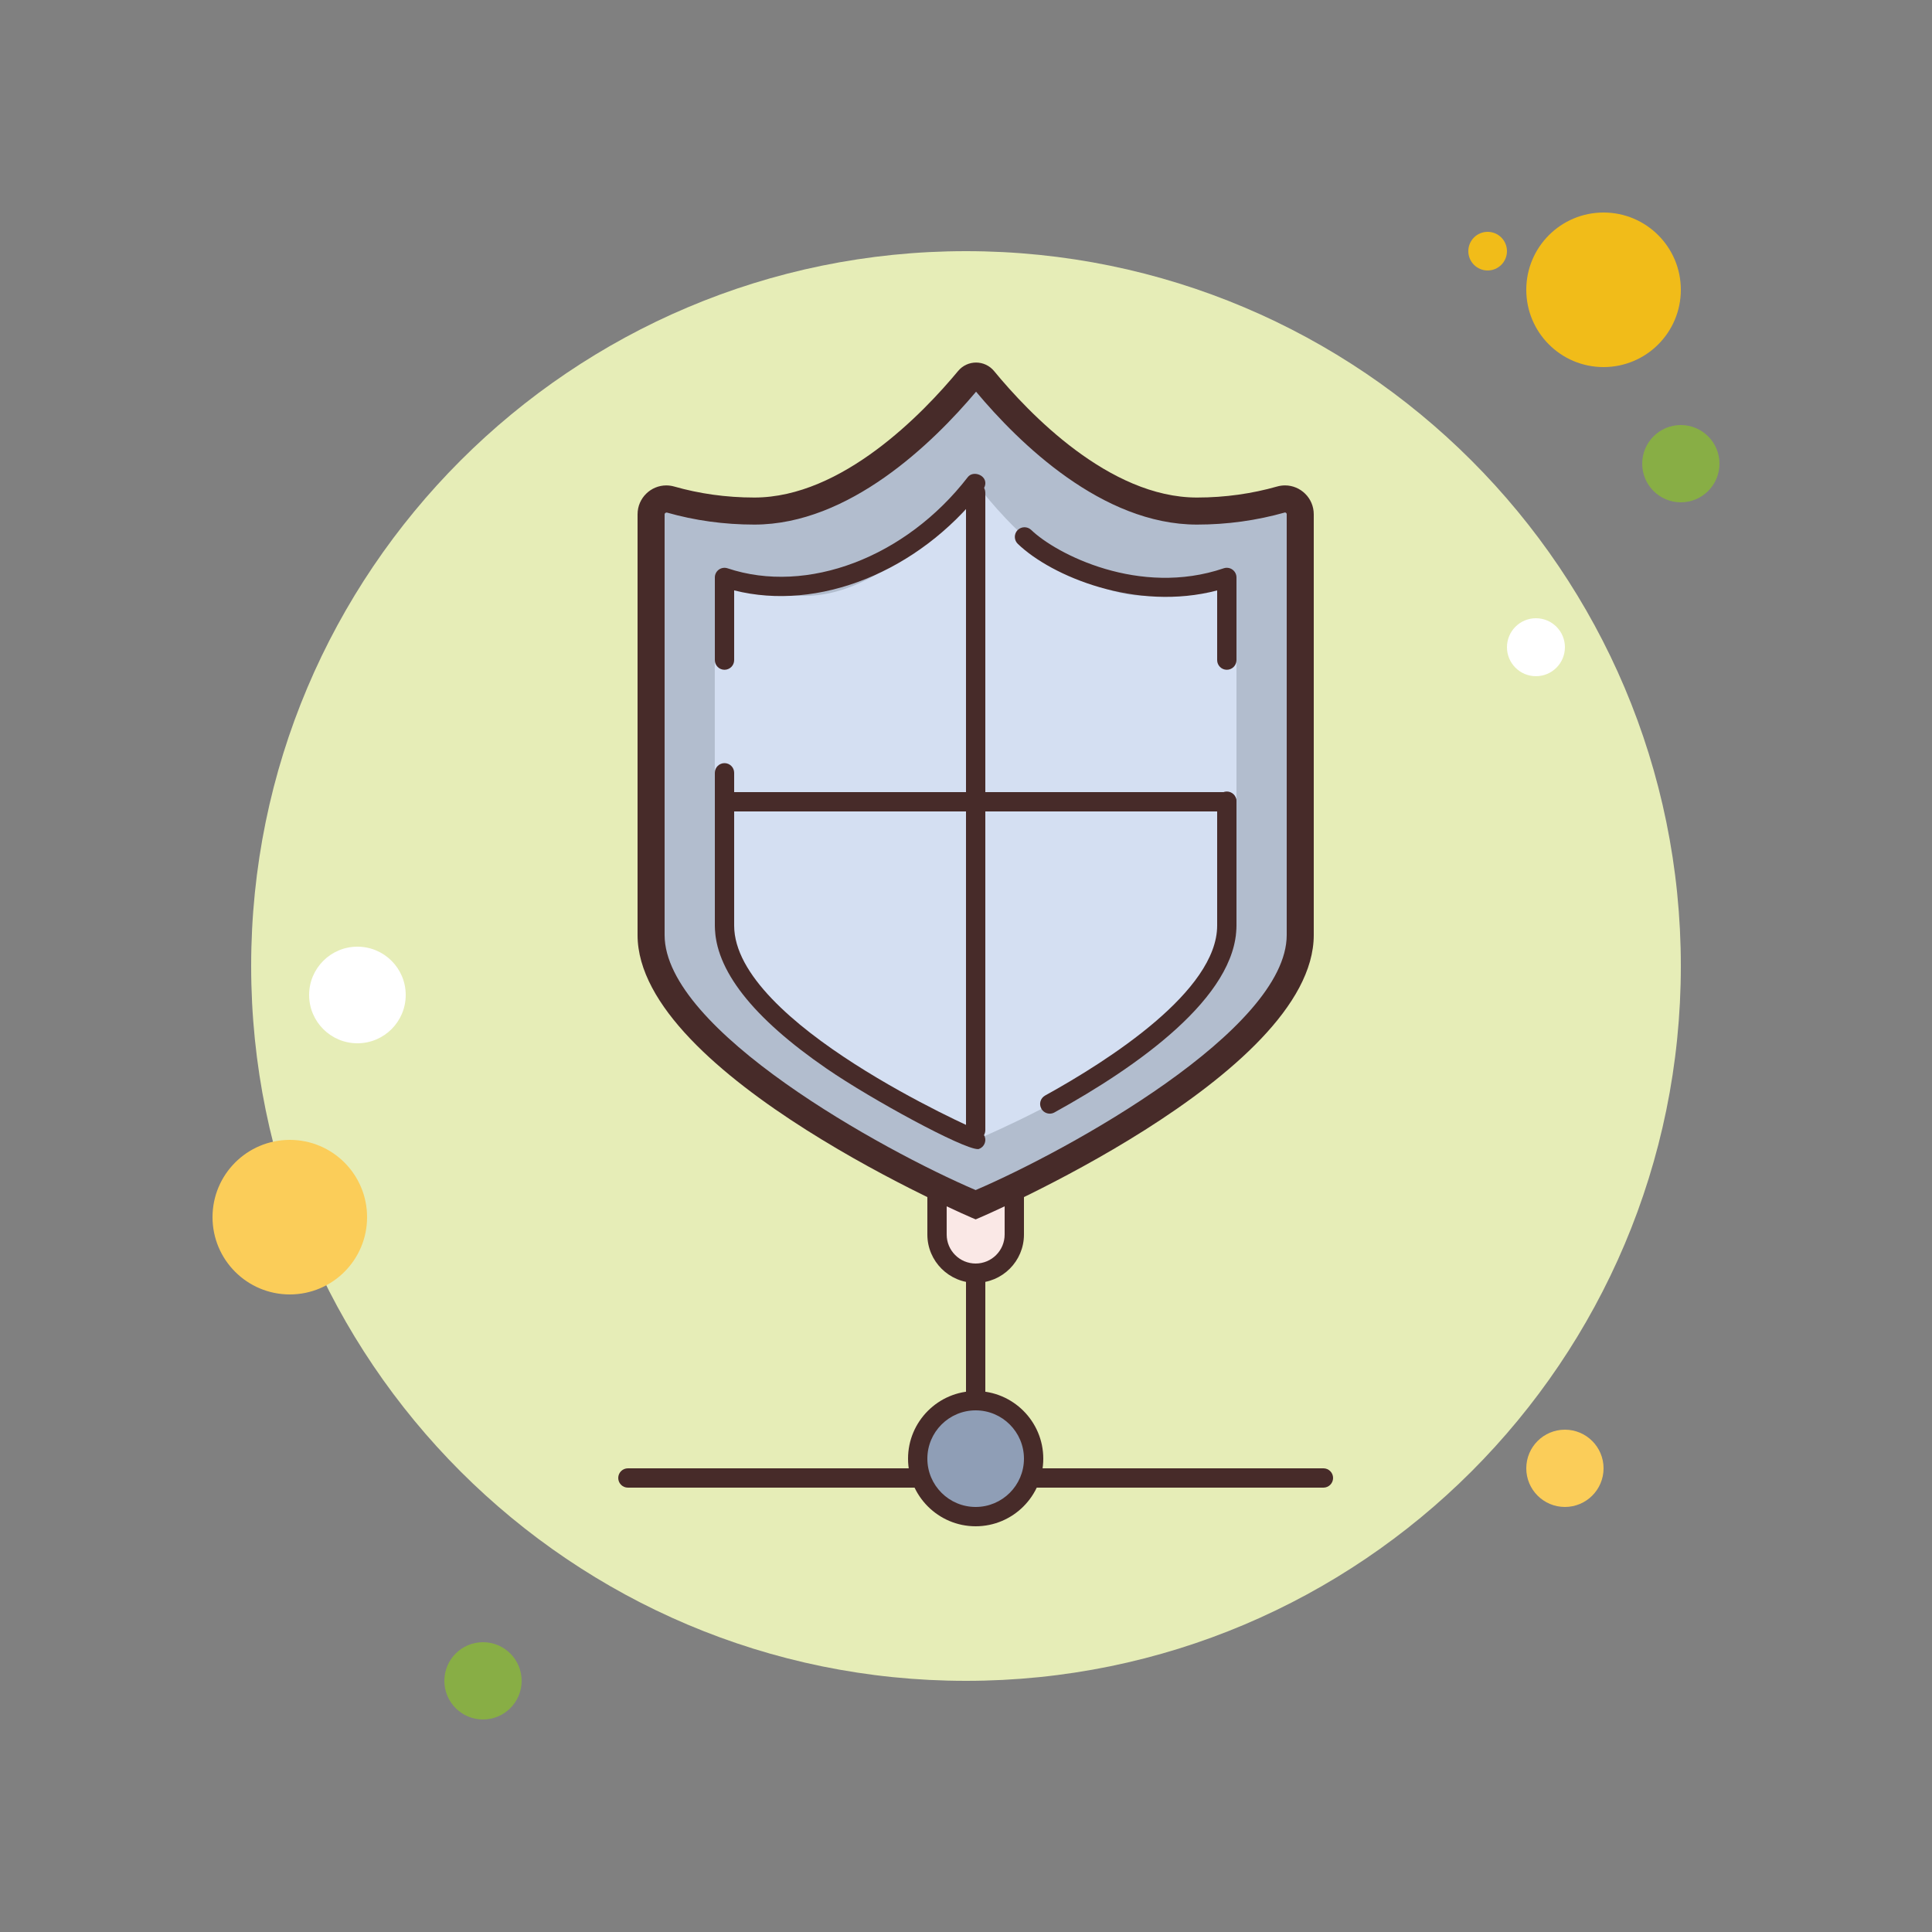 <?xml version="1.0" encoding="UTF-8"?>
<svg xmlns="http://www.w3.org/2000/svg" xmlns:xlink="http://www.w3.org/1999/xlink" width="500pt" height="500pt" viewBox="0 0 500 500" version="1.1">
<rect x="0" y="0" width="500" height="500" fill="#808080" stroke="none"/>
<g id="surface1">
<path style=" stroke:none;fill-rule:nonzero;fill:#F1BC19;fill-opacity:1;" d="M 390 65 C 390 67.762 387.762 70 385 70 C 382.238 70 380 67.762 380 65 C 380 62.238 382.238 60 385 60 C 387.762 60 390 62.238 390 65 Z "/>
<path style=" stroke:none;fill-rule:nonzero;fill:#E6EDB7;fill-opacity:1;" d="M 435 250 C 435 352.172 352.172 435 250 435 C 147.828 435 65 352.172 65 250 C 65 147.828 147.828 65 250 65 C 352.172 65 435 147.828 435 250 Z "/>
<path style=" stroke:none;fill-rule:nonzero;fill:#F1BC19;fill-opacity:1;" d="M 435 75 C 435 86.047 426.047 95 415 95 C 403.953 95 395 86.047 395 75 C 395 63.953 403.953 55 415 55 C 426.047 55 435 63.953 435 75 Z "/>
<path style=" stroke:none;fill-rule:nonzero;fill:#88AE45;fill-opacity:1;" d="M 445 120 C 445 125.523 440.523 130 435 130 C 429.477 130 425 125.523 425 120 C 425 114.477 429.477 110 435 110 C 440.523 110 445 114.477 445 120 Z "/>
<path style=" stroke:none;fill-rule:nonzero;fill:#FBCD59;fill-opacity:1;" d="M 415 380 C 415 385.523 410.523 390 405 390 C 399.477 390 395 385.523 395 380 C 395 374.477 399.477 370 405 370 C 410.523 370 415 374.477 415 380 Z "/>
<path style=" stroke:none;fill-rule:nonzero;fill:#FBCD59;fill-opacity:1;" d="M 95 315 C 95 326.047 86.047 335 75 335 C 63.953 335 55 326.047 55 315 C 55 303.953 63.953 295 75 295 C 86.047 295 95 303.953 95 315 Z "/>
<path style=" stroke:none;fill-rule:nonzero;fill:#88AE45;fill-opacity:1;" d="M 135 435 C 135 440.523 130.523 445 125 445 C 119.477 445 115 440.523 115 435 C 115 429.477 119.477 425 125 425 C 130.523 425 135 429.477 135 435 Z "/>
<path style=" stroke:none;fill-rule:nonzero;fill:#FFFFFF;fill-opacity:1;" d="M 105 257.5 C 105 264.402 99.402 270 92.5 270 C 85.598 270 80 264.402 80 257.5 C 80 250.598 85.598 245 92.5 245 C 99.402 245 105 250.598 105 257.5 Z "/>
<path style=" stroke:none;fill-rule:nonzero;fill:#FFFFFF;fill-opacity:1;" d="M 405 167.5 C 405 171.641 401.641 175 397.5 175 C 393.359 175 390 171.641 390 167.5 C 390 163.359 393.359 160 397.5 160 C 401.641 160 405 163.359 405 167.5 Z "/>
<path style=" stroke:none;fill-rule:nonzero;fill:#472B29;fill-opacity:1;" d="M 252.5 375 C 251.121 375 250 373.879 250 372.5 L 250 317.5 C 250 316.121 251.121 315 252.5 315 C 253.879 315 255 316.121 255 317.5 L 255 372.5 C 255 373.879 253.879 375 252.5 375 Z "/>
<path style=" stroke:none;fill-rule:nonzero;fill:#FAE8E6;fill-opacity:1;" d="M 252.5 285.5 C 247 285.5 242.5 290 242.5 295.5 L 242.5 319.5 C 242.5 325 247 329.5 252.5 329.5 C 258 329.5 262.5 325 262.5 319.5 L 262.5 295.5 C 262.5 290 258 285.5 252.5 285.5 Z "/>
<path style=" stroke:none;fill-rule:nonzero;fill:#472B29;fill-opacity:1;" d="M 252.5 332 C 245.605 332 240 326.395 240 319.5 L 240 295.5 C 240 288.605 245.605 283 252.5 283 C 259.395 283 265 288.605 265 295.5 L 265 319.5 C 265 326.395 259.395 332 252.5 332 Z M 252.5 288 C 248.363 288 245 291.363 245 295.5 L 245 319.5 C 245 323.637 248.363 327 252.5 327 C 256.637 327 260 323.637 260 319.5 L 260 295.5 C 260 291.359 256.637 288 252.5 288 Z "/>
<path style=" stroke:none;fill-rule:nonzero;fill:#472B29;fill-opacity:1;" d="M 342.5 385 L 162.5 385 C 161.121 385 160 383.879 160 382.5 C 160 381.121 161.121 380 162.5 380 L 342.5 380 C 343.879 380 345 381.121 345 382.5 C 345 383.879 343.879 385 342.5 385 Z "/>
<path style=" stroke:none;fill-rule:nonzero;fill:#8F9EB6;fill-opacity:1;" d="M 267.5 377.5 C 267.5 385.785 260.785 392.5 252.5 392.5 C 244.215 392.5 237.5 385.785 237.5 377.5 C 237.5 369.215 244.215 362.5 252.5 362.5 C 260.785 362.5 267.5 369.215 267.5 377.5 Z "/>
<path style=" stroke:none;fill-rule:nonzero;fill:#472B29;fill-opacity:1;" d="M 252.5 395 C 242.852 395 235 387.148 235 377.5 C 235 367.852 242.852 360 252.5 360 C 262.148 360 270 367.852 270 377.5 C 270 387.148 262.148 395 252.5 395 Z M 252.5 365 C 245.605 365 240 370.605 240 377.5 C 240 384.395 245.605 390 252.5 390 C 259.395 390 265 384.395 265 377.5 C 265 370.605 259.395 365 252.5 365 Z "/>
<path style=" stroke:none;fill-rule:nonzero;fill:#B2BDCE;fill-opacity:1;" d="M 252.461 311.773 C 235.871 304.852 168.5 271.328 168.5 241.98 L 168.5 133.113 C 168.5 130.914 170.27 129.125 172.434 129.125 C 172.801 129.125 173.164 129.176 173.531 129.273 C 180.465 131.254 187.762 132.262 195.215 132.262 C 218.898 132.262 240.109 110.953 250.645 98.262 C 251.316 97.449 252.164 97.324 252.609 97.324 C 253.059 97.324 253.91 97.445 254.578 98.266 C 265.039 110.961 286.121 132.262 309.785 132.262 C 317.234 132.262 324.535 131.254 331.477 129.273 C 331.84 129.172 332.203 129.121 332.574 129.121 C 334.746 129.121 336.504 130.91 336.504 133.109 L 336.504 241.977 C 336.5 273.469 262.855 307.195 252.461 311.773 Z "/>
<path style=" stroke:none;fill-rule:nonzero;fill:#472B29;fill-opacity:1;" d="M 252.605 101.371 C 263.684 114.621 285.215 135.762 309.781 135.762 C 317.555 135.762 325.176 134.711 332.566 132.621 C 332.676 132.621 333 132.738 333 133.109 L 333 241.977 C 333 266.566 276.441 297.727 252.496 307.988 C 228.559 297.75 172 266.613 172 241.98 L 172 133.113 C 172 132.906 172.199 132.645 172.531 132.645 C 172.547 132.645 172.555 132.645 172.57 132.645 C 179.816 134.711 187.434 135.762 195.215 135.762 C 219.781 135.762 241.445 114.621 252.605 101.371 M 252.605 93.828 C 250.887 93.828 249.16 94.559 247.949 96.023 C 238.922 106.91 217.961 128.762 195.215 128.762 C 187.895 128.762 180.91 127.746 174.488 125.914 C 173.801 125.719 173.109 125.625 172.434 125.625 C 168.449 125.625 165 128.871 165 133.113 L 165 241.98 C 165 278.387 252.316 315.574 252.5 315.574 C 252.676 315.574 340 278.387 340 241.98 L 340 133.109 C 340 128.871 336.551 125.621 332.566 125.621 C 331.891 125.621 331.199 125.715 330.512 125.91 C 324.086 127.738 317.105 128.762 309.781 128.762 C 287.055 128.762 266.246 106.934 257.281 96.047 C 256.066 94.57 254.336 93.828 252.605 93.828 Z "/>
<path style=" stroke:none;fill-rule:nonzero;fill:#D4DFF2;fill-opacity:1;" d="M 296.691 154.211 C 273.324 154.211 252.559 125 252.559 125 L 252.43 125 C 252.43 125 231.664 154.211 208.301 154.211 C 199.73 154.211 191.762 152.445 184.988 149.445 L 184.988 239.535 C 185 266.984 252.43 295.023 252.5 295 C 252.57 295.023 320 266.988 320 239.535 L 320 149.445 C 313.234 152.445 305.266 154.211 296.691 154.211 Z "/>
<path style=" stroke:none;fill-rule:nonzero;fill:#472B29;fill-opacity:1;" d="M 187.5 173.336 C 186.121 173.336 185 172.215 185 170.836 L 185 149.445 C 185 148.641 185.387 147.887 186.039 147.414 C 186.695 146.949 187.539 146.82 188.297 147.078 C 208.863 153.961 234.422 144.266 250.465 123.477 C 251.785 121.773 255.004 122.844 255.004 125.004 C 255.004 125.809 254.645 126.523 254.07 126.984 C 237.566 148.035 211.781 158.309 190 152.789 L 190 170.84 C 190 172.215 188.879 173.336 187.5 173.336 Z "/>
<path style=" stroke:none;fill-rule:nonzero;fill:#472B29;fill-opacity:1;" d="M 317.5 173.336 C 316.121 173.336 315 172.215 315 170.836 L 315 152.805 C 294.047 158.297 272.141 149.16 263.406 140.75 C 262.41 139.797 262.379 138.211 263.336 137.215 C 264.301 136.219 265.887 136.199 266.871 137.145 C 273.328 143.371 294.859 154.5 316.695 147.074 C 317.465 146.816 318.305 146.949 318.953 147.41 C 319.609 147.879 320 148.641 320 149.445 L 320 170.836 C 320 172.215 318.879 173.336 317.5 173.336 Z "/>
<path style=" stroke:none;fill-rule:nonzero;fill:#472B29;fill-opacity:1;" d="M 271.684 288.211 C 270.805 288.211 269.949 287.746 269.496 286.914 C 268.824 285.711 269.266 284.184 270.477 283.52 C 287.105 274.34 315 256.422 315 239.535 L 315 207.344 C 315 205.965 316.121 204.844 317.5 204.844 C 318.879 204.844 320 205.965 320 207.344 L 320 239.535 C 320 258.016 294.387 276.035 272.891 287.895 C 272.512 288.109 272.094 288.211 271.684 288.211 Z "/>
<path style=" stroke:none;fill-rule:nonzero;fill:#472B29;fill-opacity:1;" d="M 253.066 297.387 C 249.219 297.387 225.691 284.637 213.977 276.59 C 194.746 263.379 185 250.922 185 239.535 L 185 200 C 185 198.621 186.121 197.5 187.5 197.5 C 188.879 197.5 190 198.621 190 200 L 190 239.535 C 190 264.809 251.945 292.051 253.387 292.66 C 254.031 292.906 254.566 293.406 254.836 294.102 C 255.328 295.391 254.691 296.836 253.398 297.328 C 253.309 297.371 253.199 297.387 253.066 297.387 Z "/>
<path style=" stroke:none;fill-rule:nonzero;fill:#472B29;fill-opacity:1;" d="M 252.5 295 C 251.121 295 250 293.879 250 292.5 L 250 127.5 C 250 126.121 251.121 125 252.5 125 C 253.879 125 255 126.121 255 127.5 L 255 292.5 C 255 293.879 253.879 295 252.5 295 Z "/>
<path style=" stroke:none;fill-rule:nonzero;fill:#472B29;fill-opacity:1;" d="M 317.5 210 L 187.711 210 C 186.328 210 185.211 208.879 185.211 207.5 C 185.211 206.121 186.328 205 187.711 205 L 317.5 205 C 318.879 205 320 206.121 320 207.5 C 320 208.879 318.879 210 317.5 210 Z "/>
</g>
</svg>

